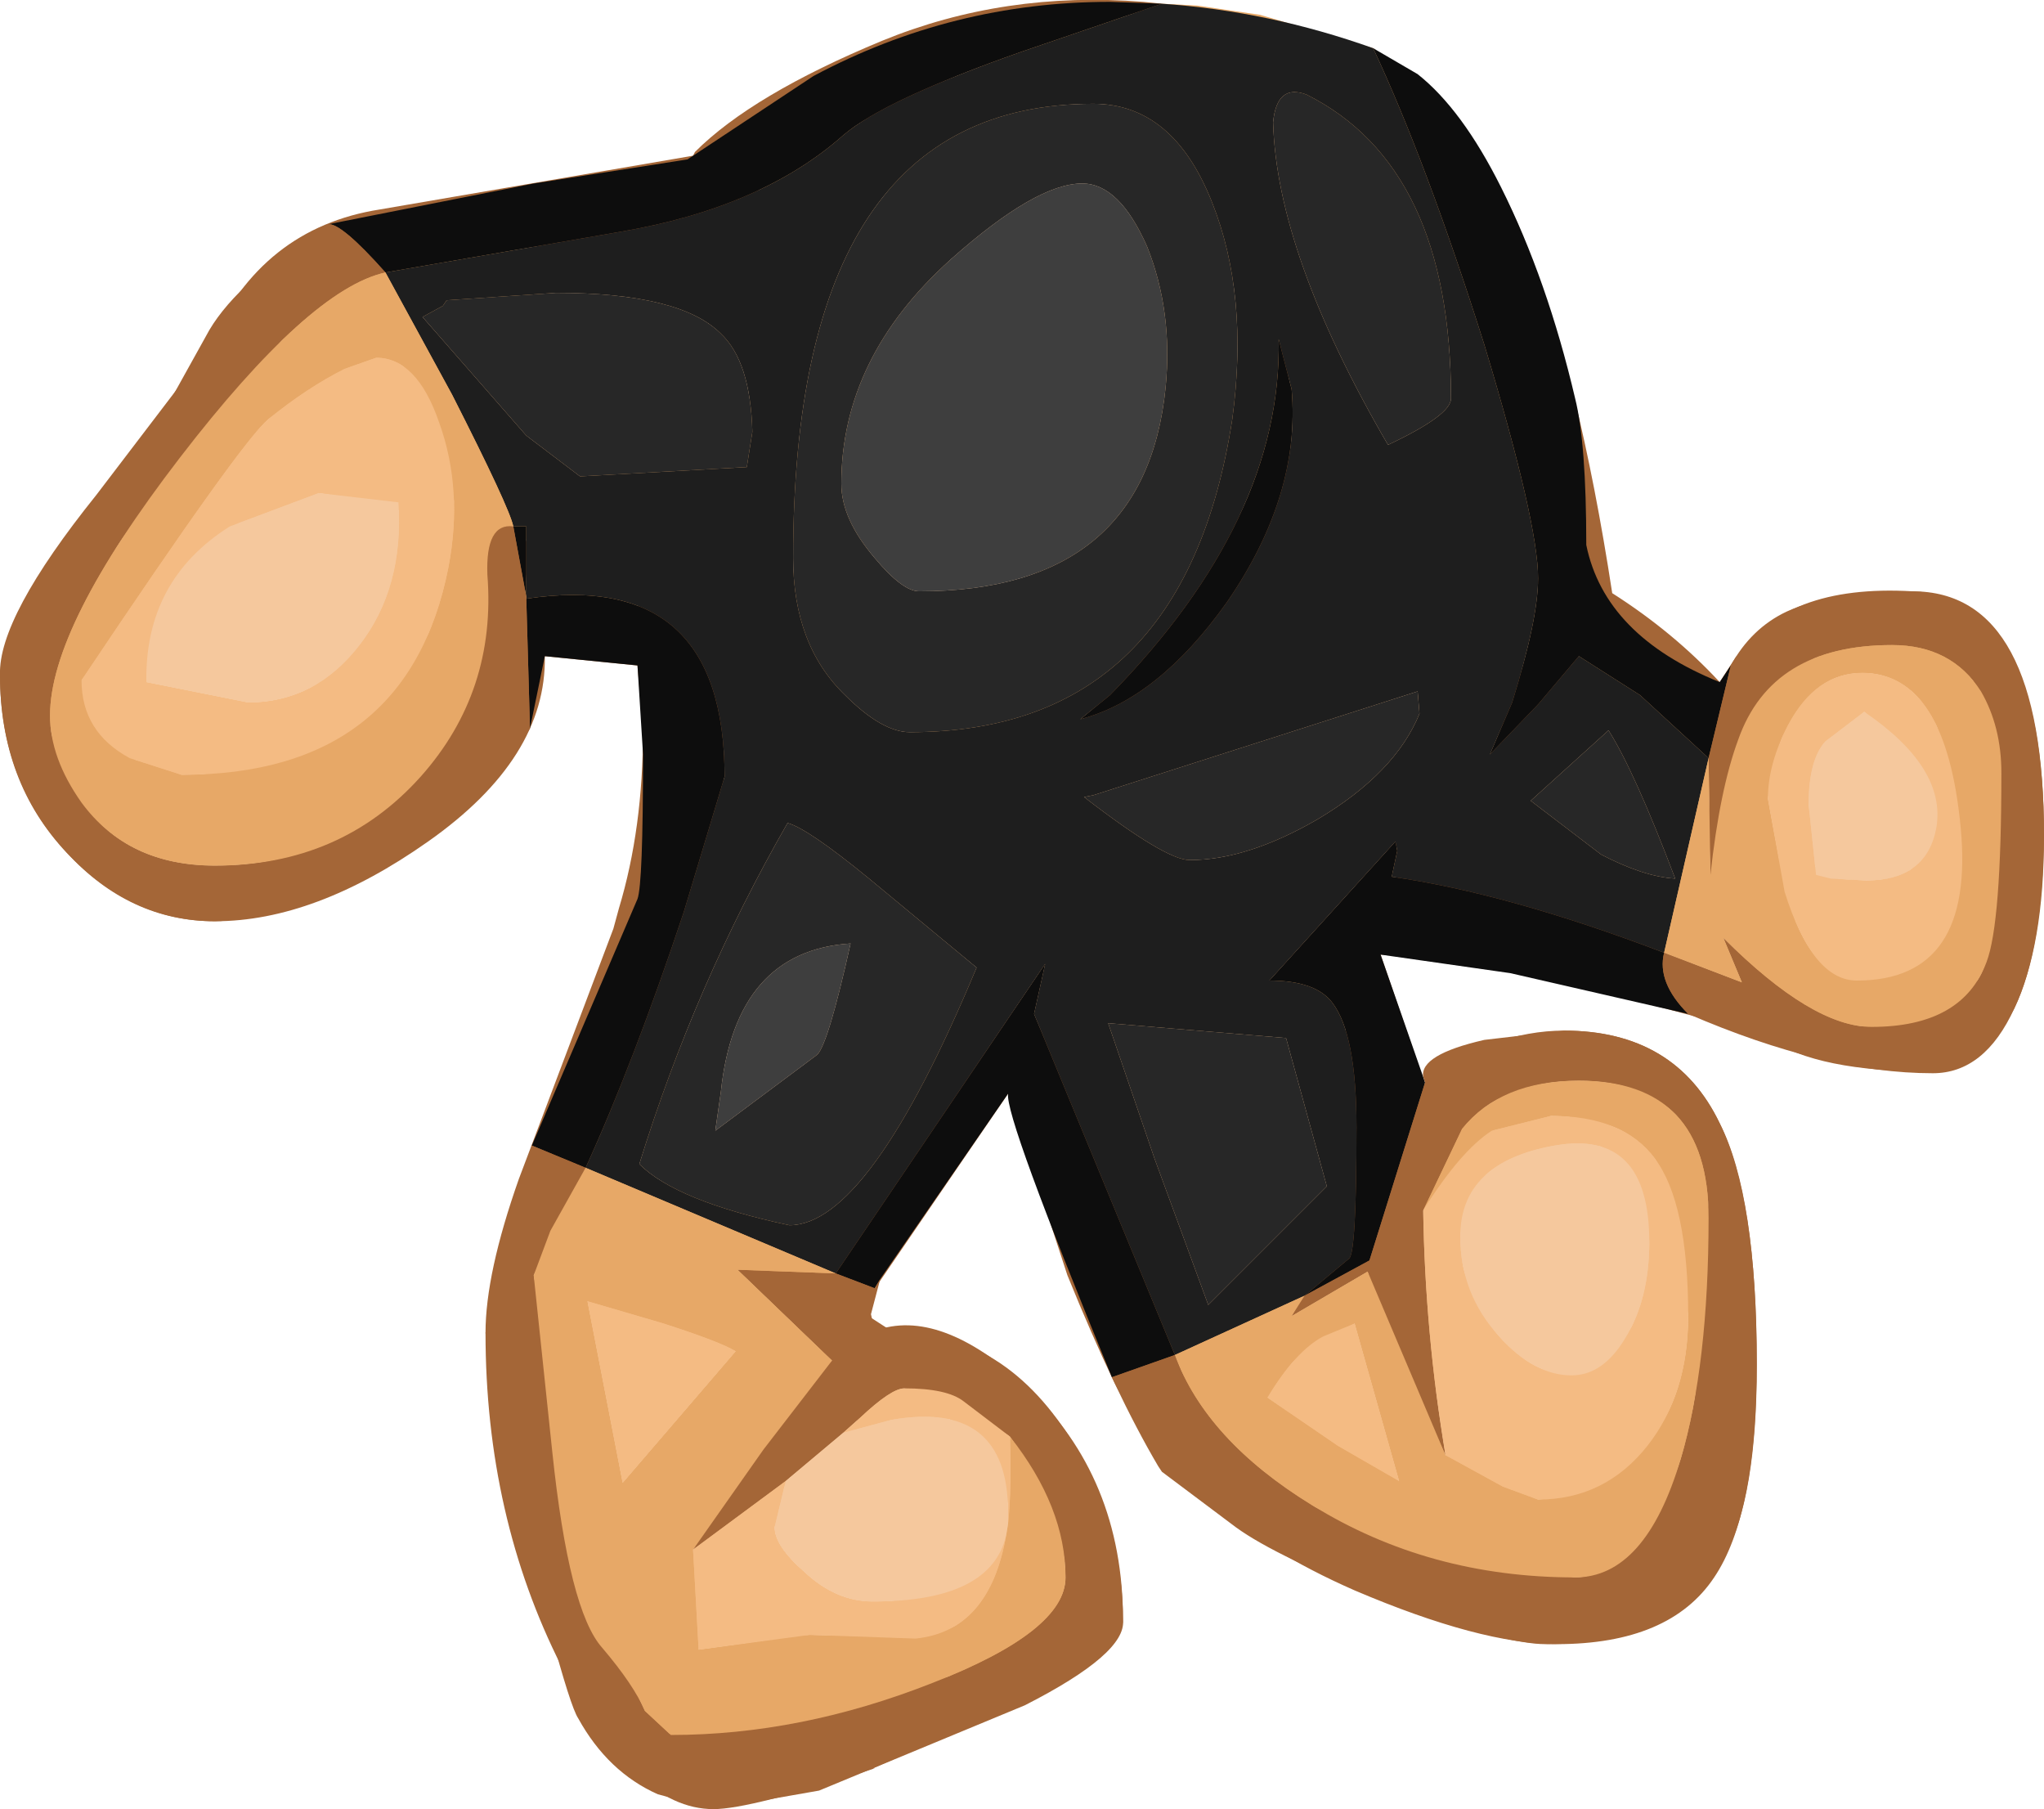 <?xml version="1.0" encoding="UTF-8" standalone="no"?>
<svg xmlns:ffdec="https://www.free-decompiler.com/flash" xmlns:xlink="http://www.w3.org/1999/xlink" ffdec:objectType="shape" height="48.8px" width="55.15px" xmlns="http://www.w3.org/2000/svg">
  <g transform="matrix(1.0, 0.0, 0.0, 1.0, 29.95, 3.25)">
    <path d="M9.05 36.0 Q7.3 32.35 6.95 31.05 L4.9 32.25 5.85 30.45 Q6.65 28.7 6.65 27.15 L6.35 24.5 Q6.05 23.4 5.45 23.2 L4.3 23.2 7.7 19.45 7.75 19.55 7.6 20.4 Q10.2 20.6 14.85 22.4 L17.05 23.25 16.55 22.05 18.2 23.7 Q19.15 24.4 20.1 24.45 L21.95 24.15 23.4 23.2 Q23.9 22.6 24.0 18.5 24.05 14.4 21.65 14.15 19.2 13.85 18.15 15.25 17.6 15.95 17.25 16.95 L16.8 18.7 16.25 20.35 16.2 20.35 16.15 18.8 16.2 17.3 15.9 16.8 Q14.55 14.7 12.65 14.45 11.75 16.45 10.25 17.1 11.55 14.05 11.55 12.35 11.55 10.3 10.65 6.9 9.55 2.65 7.55 -1.0 L7.1 -1.95 7.9 -1.35 Q11.75 1.0 13.55 12.75 15.2 13.8 16.45 15.15 L16.9 14.45 16.9 14.5 Q18.2 12.5 21.65 12.7 25.2 12.85 25.2 19.3 25.15 22.4 24.4 23.95 23.5 25.7 21.75 25.65 18.85 25.6 17.6 24.65 L14.4 23.8 Q9.3 22.5 7.3 22.5 L8.5 26.0 Q9.15 25.25 10.3 24.9 11.3 24.55 12.25 24.55 15.25 24.55 16.45 27.05 17.45 29.0 17.45 33.6 17.45 37.1 16.6 38.7 15.35 41.1 11.75 41.1 10.6 41.1 7.55 39.95 4.5 38.75 3.4 37.95 L1.4 36.45 1.3 36.3 Q0.15 34.35 -1.15 31.15 L-2.75 26.25 -6.75 32.1 -5.9 32.65 Q-2.8 32.65 -0.95 35.75 0.35 38.05 0.35 40.45 0.45 41.35 -2.3 42.75 L-6.4 44.45 -6.35 44.45 Q-9.7 45.55 -10.7 45.55 L-12.2 45.15 Q-13.55 44.55 -14.35 43.1 -14.75 42.5 -16.6 34.75 L-16.65 34.7 -16.85 32.7 Q-16.85 31.1 -15.95 28.55 L-13.4 21.8 -13.25 21.25 Q-12.6 19.1 -12.6 16.45 L-12.75 14.7 -15.25 14.45 Q-15.2 17.2 -18.4 19.45 -21.45 21.6 -24.15 21.6 -26.45 21.6 -28.15 19.75 -29.95 17.85 -29.95 14.95 -30.0 13.4 -27.35 10.1 L-24.3 6.1 -24.3 6.05 Q-22.9 2.9 -19.7 2.4 L-11.25 0.95 -11.2 0.85 Q-9.65 -0.7 -6.15 -2.15 -2.85 -3.5 0.9 -3.2 L1.4 -3.15 1.4 -3.1 Q-7.05 -0.75 -10.65 2.95 -15.2 3.15 -21.1 4.4 L-25.25 9.5 Q-29.1 14.05 -28.6 16.35 -28.3 17.85 -27.3 18.9 -26.15 20.1 -24.15 20.1 -21.95 20.1 -20.1 18.95 -16.55 16.65 -16.85 10.8 L-16.05 10.95 Q-15.7 11.1 -15.7 11.75 L-15.8 12.9 -12.6 13.1 Q-10.4 14.15 -10.4 17.45 -10.4 18.25 -11.05 20.35 L-12.25 23.7 Q-14.05 28.35 -15.55 31.15 -14.3 37.65 -13.2 41.05 -12.45 43.55 -12.1 43.55 L-8.6 43.0 -3.85 41.85 Q-2.85 41.55 -2.05 40.8 -1.2 40.0 -1.2 39.3 -1.2 37.75 -2.7 35.5 L-4.35 34.45 -5.55 34.2 Q-5.95 34.2 -7.65 35.35 -9.75 36.75 -11.25 38.55 -10.35 35.8 -7.5 33.45 L-10.05 31.0 -7.65 31.4 -1.75 22.75 -2.05 24.1 Q0.45 29.75 2.6 35.5 5.05 38.05 12.55 39.3 13.5 39.3 14.45 37.95 15.65 36.35 15.85 33.75 L16.15 29.05 Q16.15 27.4 14.95 26.55 14.0 25.9 12.65 25.9 11.3 25.9 10.2 26.55 8.65 27.45 8.45 29.4 8.35 30.4 8.55 32.75 L9.05 36.0 M4.0 11.95 Q2.8 14.65 0.95 15.85 L0.9 15.9 -0.8 16.15 Q0.75 14.9 2.35 12.55 4.8 9.0 4.55 5.9 5.45 8.35 4.15 11.6 L4.0 11.95" fill="#a46637" fill-rule="evenodd" stroke="none"/>
    <path d="M7.1 -1.95 L7.55 -1.0 Q9.55 2.65 10.65 6.9 11.55 10.3 11.55 12.35 11.55 14.05 10.25 17.1 11.75 16.45 12.65 14.45 14.55 14.7 15.9 16.8 L16.2 17.3 16.15 18.8 16.2 20.35 16.25 20.35 16.8 18.7 17.25 16.95 Q17.6 15.95 18.15 15.25 19.2 13.85 21.65 14.15 24.05 14.4 24.0 18.5 23.9 22.6 23.4 23.2 L21.95 24.15 20.1 24.45 Q19.15 24.4 18.2 23.7 L16.55 22.05 17.05 23.25 14.85 22.4 Q10.2 20.6 7.6 20.4 L7.75 19.55 7.7 19.45 4.3 23.2 5.45 23.2 Q6.05 23.4 6.35 24.5 L6.65 27.15 Q6.65 28.7 5.85 30.45 L4.9 32.25 6.95 31.05 Q7.3 32.35 9.05 36.0 L10.25 36.85 11.55 37.2 Q12.6 37.1 13.6 36.45 15.6 35.15 15.6 32.25 L15.3 30.1 Q15.1 28.7 14.7 28.0 14.25 27.25 13.05 27.0 11.8 26.7 10.85 27.0 9.85 27.3 8.45 29.4 8.65 27.45 10.2 26.55 11.3 25.9 12.65 25.9 14.0 25.9 14.95 26.55 16.15 27.4 16.15 29.05 L15.85 33.75 Q15.65 36.35 14.45 37.95 13.5 39.3 12.55 39.3 5.05 38.05 2.6 35.5 0.45 29.75 -2.05 24.1 L-1.75 22.75 -7.65 31.4 -10.05 31.0 -7.5 33.45 Q-10.35 35.8 -11.25 38.55 -11.4 40.15 -11.1 41.25 L-8.3 40.85 -5.25 40.9 Q-1.9 40.5 -2.7 35.5 -1.2 37.75 -1.2 39.3 -1.2 40.0 -2.05 40.8 -2.85 41.55 -3.85 41.85 L-8.6 43.0 -12.1 43.55 Q-12.45 43.55 -13.2 41.05 -14.3 37.65 -15.55 31.15 -14.05 28.35 -12.25 23.7 L-11.05 20.35 Q-10.4 18.25 -10.4 17.45 -10.4 14.15 -12.6 13.1 L-15.8 12.9 -15.7 11.75 Q-15.7 11.1 -16.05 10.95 L-16.85 10.8 Q-16.55 16.65 -20.1 18.95 -21.95 20.1 -24.15 20.1 -26.15 20.1 -27.3 18.9 -28.3 17.85 -28.6 16.35 -29.1 14.05 -25.25 9.5 L-21.1 4.4 Q-15.2 3.15 -10.65 2.95 -7.05 -0.75 1.4 -3.1 L1.4 -3.15 2.35 -3.1 4.05 -2.85 7.1 -1.95 M6.05 -0.25 L4.5 -1.0 4.4 0.05 Q4.35 2.05 5.65 5.15 6.5 7.1 7.5 8.75 9.2 8.65 9.2 7.5 9.2 3.55 7.4 1.15 L6.05 -0.25 M3.45 5.7 Q3.45 4.05 2.55 2.1 1.4 -0.45 -0.45 -0.45 -3.9 -0.45 -6.35 2.3 -8.25 4.45 -8.25 5.95 L-8.55 11.8 Q-8.55 13.2 -7.7 14.7 -6.7 16.5 -5.4 16.5 -3.15 16.5 -0.45 14.35 3.45 11.25 3.45 5.7 M22.1 15.9 Q21.35 14.9 20.3 14.9 19.25 14.9 18.5 15.9 18.05 16.45 17.75 18.3 L18.05 19.9 18.5 21.6 Q19.25 23.5 20.9 23.05 L21.95 22.3 Q22.75 21.6 22.8 21.2 22.95 20.4 22.7 18.45 22.45 16.35 22.1 15.9 M4.0 11.95 L4.15 11.6 Q5.45 8.35 4.55 5.9 4.8 9.0 2.35 12.55 0.75 14.9 -0.8 16.15 L0.9 15.9 0.95 15.85 Q2.8 14.65 4.0 11.95 M13.45 16.45 Q12.2 17.0 11.35 18.35 11.8 20.2 15.25 20.45 14.65 18.0 14.0 17.0 L13.45 16.45 M0.95 19.6 L2.15 19.95 Q3.6 19.95 5.7 19.0 8.7 17.65 8.3 15.4 L3.8 16.75 -0.7 18.25 Q-0.2 19.1 0.95 19.6 M-17.6 10.85 Q-18.0 8.2 -18.85 6.9 -19.9 5.35 -22.7 8.05 -25.55 10.7 -27.75 15.1 L-26.35 17.2 Q-25.85 17.65 -25.05 17.65 -22.4 17.65 -20.1 15.8 -17.6 13.75 -17.6 10.85 M-11.4 5.15 Q-12.45 4.65 -14.95 4.65 L-16.9 4.85 -18.55 5.3 -16.3 8.0 -14.5 9.6 -11.75 9.35 -9.8 9.05 Q-9.3 6.1 -11.4 5.15 M2.65 31.95 L5.85 28.75 4.75 24.75 2.05 24.45 -0.05 24.35 Q0.9 28.95 2.65 31.95 M6.6 32.45 L5.4 33.15 Q4.4 33.8 4.25 34.45 L5.95 35.65 Q7.4 36.6 7.8 36.7 L6.6 32.45 M-8.7 18.95 L-9.1 19.55 Q-10.75 22.3 -12.7 28.15 -12.6 28.45 -10.9 29.15 L-8.45 29.8 Q-7.15 29.8 -5.95 27.25 L-3.6 22.85 -6.75 20.1 -8.05 19.15 Q-8.4 18.95 -8.7 18.95 M-14.1 31.85 L-13.15 36.75 -10.1 33.2 Q-12.15 31.35 -14.1 31.85" fill="#e7a867" fill-rule="evenodd" stroke="none"/>
    <path d="M-2.7 35.5 Q-1.9 40.5 -5.25 40.9 L-8.3 40.85 -11.1 41.25 Q-11.4 40.15 -11.25 38.55 -9.75 36.75 -7.65 35.35 -5.95 34.2 -5.55 34.2 L-4.35 34.45 -2.7 35.5 M8.45 29.4 Q9.85 27.3 10.85 27.0 11.8 26.7 13.05 27.0 14.25 27.25 14.7 28.0 15.1 28.7 15.3 30.1 L15.6 32.25 Q15.6 35.15 13.6 36.45 12.6 37.1 11.55 37.2 L10.25 36.85 9.05 36.0 8.55 32.75 Q8.35 30.4 8.45 29.4 M6.05 -0.25 L7.4 1.15 Q9.2 3.55 9.2 7.5 9.2 8.65 7.5 8.75 6.5 7.1 5.65 5.15 4.35 2.05 4.4 0.05 L4.5 -1.0 6.05 -0.25 M21.45 16.95 L20.35 15.95 Q19.6 15.95 19.05 16.7 18.8 17.0 18.85 18.45 18.85 19.85 19.05 20.15 19.3 20.5 20.35 20.5 21.4 20.5 21.65 20.15 22.2 19.4 22.2 18.4 22.2 17.9 21.45 16.95 M22.1 15.9 Q22.45 16.35 22.7 18.45 22.95 20.4 22.8 21.2 22.75 21.6 21.95 22.3 L20.9 23.05 Q19.25 23.5 18.5 21.6 L18.05 19.9 17.75 18.3 Q18.05 16.45 18.5 15.9 19.25 14.9 20.3 14.9 21.35 14.9 22.1 15.9 M3.45 5.7 Q3.45 11.25 -0.45 14.35 -3.15 16.5 -5.4 16.5 -6.7 16.5 -7.7 14.7 -8.55 13.2 -8.55 11.8 L-8.25 5.95 Q-8.25 4.45 -6.35 2.3 -3.9 -0.45 -0.45 -0.45 1.4 -0.45 2.55 2.1 3.45 4.05 3.45 5.7 M1.3 7.2 Q1.55 5.15 0.95 3.4 0.3 1.7 -0.75 1.7 -2.55 1.7 -4.3 3.75 -5.55 5.2 -6.25 7.0 L-7.25 9.8 Q-6.2 13.05 -4.85 12.7 0.55 12.7 1.3 7.2 M0.95 19.6 Q-0.2 19.1 -0.7 18.25 L3.8 16.75 8.3 15.4 Q8.7 17.65 5.7 19.0 3.6 19.95 2.15 19.95 L0.95 19.6 M13.45 16.45 L14.0 17.0 Q14.65 18.0 15.25 20.45 11.8 20.2 11.35 18.35 12.2 17.0 13.45 16.45 M12.7 27.5 L11.25 27.7 Q9.7 28.3 9.45 30.1 9.35 30.85 10.0 32.05 10.85 33.6 12.15 33.8 12.65 33.9 13.45 33.2 14.35 32.45 14.5 31.5 14.7 30.15 14.3 29.05 13.85 27.7 12.7 27.5 M6.6 32.45 L7.8 36.7 Q7.4 36.6 5.95 35.65 L4.25 34.45 Q4.4 33.8 5.4 33.15 L6.6 32.45 M2.65 31.95 Q0.9 28.95 -0.05 24.35 L2.05 24.45 4.75 24.75 5.85 28.75 2.65 31.95 M-11.4 5.15 Q-9.3 6.1 -9.8 9.05 L-11.75 9.35 -14.5 9.6 -16.3 8.0 -18.55 5.3 -16.9 4.85 -14.95 4.65 Q-12.45 4.65 -11.4 5.15 M-17.6 10.85 Q-17.6 13.75 -20.1 15.8 -22.4 17.65 -25.05 17.65 -25.85 17.65 -26.35 17.2 L-27.75 15.1 Q-25.55 10.7 -22.7 8.05 -19.9 5.35 -18.85 6.9 -18.0 8.2 -17.6 10.85 M-19.0 10.8 Q-19.0 10.5 -19.8 10.3 L-21.35 10.05 Q-22.6 10.05 -24.05 11.3 -25.9 12.85 -26.0 15.15 L-23.25 15.7 Q-21.55 15.7 -20.0 14.15 -18.35 12.45 -19.0 10.8 M-8.7 18.95 Q-8.4 18.95 -8.05 19.15 L-6.75 20.1 -3.6 22.85 -5.95 27.25 Q-7.15 29.8 -8.45 29.8 L-10.9 29.15 Q-12.6 28.45 -12.7 28.15 -10.75 22.3 -9.1 19.55 L-8.7 18.95 M-5.75 34.75 Q-6.5 34.75 -7.65 35.6 -9.05 36.65 -9.05 37.95 -9.05 38.45 -8.25 39.15 -7.4 39.95 -6.4 39.95 -5.05 39.95 -4.0 39.4 -2.75 38.75 -2.75 37.55 -2.75 36.85 -3.15 36.15 -3.95 34.75 -5.75 34.75 M-7.0 22.2 L-7.8 21.85 Q-10.25 22.55 -10.65 27.25 L-9.9 26.95 -7.85 25.1 Q-7.45 24.5 -7.0 22.2 M-14.1 31.85 Q-12.15 31.35 -10.1 33.2 L-13.15 36.75 -14.1 31.85" fill="#f4bb83" fill-rule="evenodd" stroke="none"/>
    <path d="M21.45 16.95 Q22.2 17.9 22.2 18.4 22.2 19.4 21.65 20.15 21.4 20.5 20.35 20.5 19.3 20.5 19.05 20.15 18.85 19.85 18.85 18.45 18.8 17.0 19.05 16.7 19.6 15.95 20.35 15.95 L21.45 16.95 M1.3 7.2 Q0.55 12.7 -4.85 12.7 -6.2 13.05 -7.25 9.8 L-6.25 7.0 Q-5.55 5.2 -4.3 3.75 -2.55 1.7 -0.75 1.7 0.3 1.7 0.95 3.4 1.55 5.15 1.3 7.2 M12.7 27.5 Q13.85 27.7 14.3 29.05 14.7 30.15 14.5 31.5 14.35 32.45 13.45 33.2 12.65 33.9 12.15 33.8 10.85 33.6 10.0 32.05 9.35 30.85 9.45 30.1 9.7 28.3 11.25 27.7 L12.7 27.5 M-19.0 10.8 Q-18.35 12.45 -20.0 14.15 -21.55 15.7 -23.25 15.7 L-26.0 15.15 Q-25.9 12.85 -24.05 11.3 -22.6 10.05 -21.35 10.05 L-19.8 10.3 Q-19.0 10.5 -19.0 10.8 M-7.0 22.2 Q-7.45 24.5 -7.85 25.1 L-9.9 26.95 -10.65 27.25 Q-10.25 22.55 -7.8 21.85 L-7.0 22.2 M-5.75 34.75 Q-3.95 34.75 -3.15 36.15 -2.75 36.85 -2.75 37.55 -2.75 38.75 -4.0 39.4 -5.05 39.95 -6.4 39.95 -7.4 39.95 -8.25 39.15 -9.05 38.45 -9.05 37.95 -9.05 36.65 -7.65 35.6 -6.5 34.75 -5.75 34.75" fill="#f5c89d" fill-rule="evenodd" stroke="none"/>
    <path d="M7.1 -1.95 Q8.55 1.15 10.1 6.05 11.55 10.85 11.55 12.35 11.55 13.45 10.85 15.7 L10.25 17.1 11.55 15.75 12.65 14.45 14.3 15.5 16.15 17.2 14.95 22.45 Q10.75 20.85 7.6 20.4 L7.75 19.7 7.7 19.45 4.3 23.2 Q5.55 23.2 6.0 23.8 6.65 24.65 6.65 27.15 6.65 30.55 6.45 30.7 L5.25 31.7 1.75 33.3 -2.05 24.1 -1.75 22.75 -7.4 31.1 -14.15 28.25 Q-12.85 25.4 -11.5 21.35 L-10.4 17.7 Q-10.4 12.1 -15.75 12.9 L-15.75 12.85 -15.75 10.95 -16.1 10.95 Q-16.2 10.45 -17.75 7.4 L-19.55 4.1 -13.2 3.0 Q-9.4 2.35 -7.2 0.4 -6.1 -0.55 -2.4 -1.85 L1.4 -3.15 Q4.3 -2.95 7.1 -1.95 M7.5 8.75 Q9.2 7.95 9.2 7.5 9.2 1.25 5.3 -0.7 4.5 -1.0 4.4 0.05 4.5 3.6 7.5 8.75 M4.55 5.9 Q4.65 10.75 0.0 15.5 L-0.8 16.15 Q1.3 15.6 3.15 13.0 5.15 10.1 4.9 7.25 L4.55 5.9 M2.75 2.2 Q1.7 -0.45 -0.45 -0.45 -8.55 -0.45 -8.55 11.8 -8.55 14.15 -7.15 15.5 -6.15 16.5 -5.4 16.5 2.0 16.5 3.3 8.05 3.75 4.7 2.75 2.2 M8.3 15.4 L-0.45 18.2 -0.7 18.25 Q1.5 19.95 2.15 19.95 3.7 19.95 5.6 18.85 7.7 17.6 8.35 16.0 L8.3 15.4 M11.35 18.35 L13.25 19.8 Q14.4 20.4 15.25 20.45 14.15 17.55 13.45 16.45 L11.35 18.35 M5.85 28.75 L4.75 24.75 -0.05 24.35 1.2 28.0 2.65 31.95 5.85 28.75 M-9.65 8.4 Q-9.7 6.5 -10.5 5.75 -11.6 4.65 -14.95 4.65 L-17.9 4.85 -18.0 5.0 -18.55 5.3 -15.75 8.5 -14.3 9.6 -9.8 9.35 -9.65 8.4 M-6.5 20.45 Q-8.15 19.1 -8.7 18.95 -11.2 23.3 -12.7 28.15 -11.7 29.15 -8.65 29.8 -6.5 29.8 -3.6 22.85 L-6.5 20.45" fill="#1e1e1e" fill-rule="evenodd" stroke="none"/>
    <path d="M7.1 -1.95 L8.3 -1.25 Q9.5 -0.3 10.55 1.8 11.8 4.3 12.55 7.5 12.85 8.7 12.85 11.45 13.35 13.9 16.45 15.15 L16.75 14.7 16.15 17.2 14.3 15.5 12.65 14.45 11.55 15.75 10.25 17.1 10.85 15.7 Q11.55 13.45 11.55 12.35 11.55 10.85 10.1 6.05 8.55 1.15 7.1 -1.95 M15.6 24.1 L10.8 23.0 7.3 22.5 8.45 25.8 8.5 25.95 7.0 30.75 5.25 31.7 6.45 30.7 Q6.65 30.55 6.65 27.15 6.65 24.65 6.0 23.8 5.55 23.2 4.3 23.2 L7.7 19.45 7.75 19.7 7.6 20.4 Q10.75 20.85 14.95 22.45 14.75 23.25 15.6 24.1 M0.05 33.9 Q-2.85 26.85 -2.75 26.25 L-6.2 31.25 -6.35 31.5 -7.4 31.1 -1.75 22.75 -2.05 24.1 1.75 33.3 0.05 33.9 M-15.6 27.65 L-12.75 21.0 Q-12.6 20.6 -12.6 17.1 L-12.75 14.7 -15.25 14.45 -15.65 16.4 -15.75 12.9 Q-10.4 12.1 -10.4 17.7 L-11.5 21.35 Q-12.85 25.4 -14.15 28.25 L-15.6 27.65 M-21.1 2.8 L-15.55 1.7 -11.4 1.05 -8.0 -1.2 Q-4.25 -3.2 0.0 -3.2 L1.4 -3.15 -2.4 -1.85 Q-6.1 -0.55 -7.2 0.4 -9.4 2.35 -13.2 3.0 L-19.55 4.1 Q-20.75 2.75 -21.1 2.8 M4.55 5.9 L4.9 7.25 Q5.15 10.1 3.15 13.0 1.3 15.6 -0.8 16.15 L0.0 15.5 Q4.65 10.75 4.55 5.9 M-16.1 10.95 L-15.75 10.95 -15.75 12.85 -16.1 10.95" fill="#0d0d0d" fill-rule="evenodd" stroke="none"/>
    <path d="M7.5 8.75 Q4.5 3.6 4.4 0.05 4.5 -1.0 5.3 -0.7 9.2 1.25 9.2 7.5 9.2 7.95 7.5 8.75 M1.0 3.4 Q0.25 1.7 -0.75 1.7 -2.0 1.7 -4.3 3.75 -7.25 6.4 -7.25 9.8 -7.25 10.75 -6.35 11.8 -5.6 12.7 -5.15 12.7 0.95 12.7 1.5 7.2 1.7 5.15 1.0 3.4 M11.35 18.35 L13.45 16.45 Q14.15 17.55 15.25 20.45 14.4 20.4 13.25 19.8 L11.35 18.35 M8.3 15.4 L8.35 16.0 Q7.7 17.6 5.6 18.85 3.7 19.95 2.15 19.95 1.5 19.95 -0.7 18.25 L-0.45 18.2 8.3 15.4 M2.75 2.2 Q3.75 4.7 3.3 8.05 2.0 16.5 -5.4 16.5 -6.15 16.5 -7.15 15.5 -8.55 14.15 -8.55 11.8 -8.55 -0.45 -0.45 -0.45 1.7 -0.45 2.75 2.2 M-9.65 8.4 L-9.8 9.35 -14.3 9.6 -15.75 8.5 -18.55 5.3 -18.0 5.0 -17.9 4.85 -14.95 4.65 Q-11.6 4.65 -10.5 5.75 -9.7 6.5 -9.65 8.4 M5.85 28.75 L2.65 31.95 1.2 28.0 -0.05 24.35 4.75 24.75 5.85 28.75 M-6.5 20.45 L-3.6 22.85 Q-6.5 29.8 -8.65 29.8 -11.7 29.15 -12.7 28.15 -11.2 23.3 -8.7 18.95 -8.15 19.1 -6.5 20.45 M-10.65 27.25 L-7.9 25.2 Q-7.6 24.9 -7.0 22.2 -10.1 22.4 -10.5 26.2 L-10.65 27.25" fill="#272727" fill-rule="evenodd" stroke="none"/>
    <path d="M1.0 3.4 Q1.7 5.15 1.5 7.2 0.95 12.7 -5.15 12.7 -5.6 12.7 -6.35 11.8 -7.25 10.75 -7.25 9.8 -7.25 6.4 -4.3 3.75 -2.0 1.7 -0.75 1.7 0.25 1.7 1.0 3.4 M-10.65 27.25 L-10.5 26.2 Q-10.1 22.4 -7.0 22.2 -7.6 24.9 -7.9 25.2 L-10.65 27.25" fill="#3e3e3e" fill-rule="evenodd" stroke="none"/>
    <path d="M16.15 17.2 L16.75 14.7 Q17.3 13.7 18.25 13.25 19.45 12.7 21.65 12.7 25.2 12.7 25.2 19.3 25.2 22.25 24.4 23.95 23.6 25.7 22.2 25.7 19.3 25.7 15.6 24.1 14.75 23.25 14.95 22.45 L17.05 23.25 16.55 22.05 Q18.95 24.45 20.55 24.45 23.0 24.45 23.65 22.7 24.05 21.65 24.05 17.6 24.05 16.35 23.5 15.4 22.7 14.15 21.1 14.15 17.85 14.15 16.95 16.7 16.45 18.05 16.2 20.35 L16.15 17.2 M8.45 25.8 Q8.35 25.2 10.1 24.8 L12.25 24.55 Q15.25 24.55 16.45 27.05 17.45 29.1 17.45 33.5 17.45 37.6 16.3 39.3 15.1 41.1 12.05 41.1 10.0 41.1 6.6 39.65 1.8 37.55 0.05 33.9 L1.75 33.3 Q2.6 35.6 5.45 37.35 8.6 39.3 12.55 39.3 14.45 39.3 15.4 36.1 16.15 33.55 16.15 29.6 16.15 25.9 12.65 25.9 10.55 25.9 9.5 27.2 L8.45 29.4 Q8.5 32.7 9.05 36.0 L6.95 31.05 4.9 32.25 5.25 31.7 7.0 30.75 8.5 25.95 8.45 25.8 M-6.2 31.25 L-6.45 32.2 -6.35 32.65 Q-4.6 32.0 -2.25 34.15 0.35 36.6 0.35 40.45 0.35 41.35 -3.0 42.95 L-6.4 44.45 -7.85 45.05 -10.7 45.55 Q-12.85 45.55 -14.8 41.7 -16.85 37.65 -16.85 32.7 L-15.6 27.65 -14.15 28.25 -15.1 29.95 -15.55 31.15 -15.05 35.9 Q-14.6 40.2 -13.7 41.2 -12.85 42.2 -12.55 42.9 L-11.85 43.55 Q-8.35 43.55 -4.8 42.15 -1.2 40.75 -1.2 39.3 -1.2 37.4 -2.7 35.5 L-3.95 34.55 Q-4.4 34.2 -5.55 34.2 -5.9 34.2 -6.75 35.0 L-7.2 35.4 -8.75 36.7 -11.25 38.55 -9.35 35.85 -7.5 33.45 -10.05 31.0 -7.4 31.1 -6.35 31.5 -6.2 31.25 M-15.65 16.4 Q-17.05 18.5 -20.25 20.2 -22.95 21.6 -24.15 21.6 -26.4 21.6 -28.15 19.75 -29.95 17.8 -29.95 14.95 -29.95 14.35 -28.35 11.85 L-25.55 7.9 -24.3 5.65 Q-23.5 4.3 -21.1 2.8 -20.75 2.75 -19.55 4.1 -21.6 4.55 -25.1 9.1 -28.6 13.65 -28.6 16.05 -28.6 17.2 -27.75 18.4 -26.5 20.1 -24.15 20.1 -20.75 20.1 -18.6 17.7 -16.55 15.4 -16.8 12.25 -16.85 10.85 -16.1 10.95 L-15.75 12.85 -15.75 12.9 -15.65 16.4" fill="#a46637" fill-rule="evenodd" stroke="none"/>
    <path d="M16.15 17.2 L16.2 20.35 Q16.45 18.05 16.95 16.7 17.85 14.15 21.1 14.15 22.7 14.15 23.5 15.4 24.05 16.35 24.05 17.6 24.05 21.65 23.65 22.7 23.0 24.45 20.55 24.45 18.95 24.45 16.55 22.05 L17.05 23.25 14.95 22.45 16.15 17.2 M20.3 14.9 Q19.05 14.9 18.3 16.3 17.75 17.35 17.75 18.3 L18.2 20.8 Q18.95 23.2 20.15 23.2 23.35 23.2 22.95 19.05 22.55 14.9 20.3 14.9 M9.05 36.0 L10.6 36.85 11.55 37.2 Q13.35 37.2 14.5 35.75 15.6 34.35 15.6 32.25 15.6 29.2 14.7 28.0 13.85 26.85 11.9 26.85 L10.3 27.25 Q9.45 27.8 8.45 29.4 L9.5 27.2 Q10.55 25.9 12.65 25.9 16.15 25.9 16.15 29.6 16.15 33.55 15.4 36.1 14.45 39.3 12.55 39.3 8.6 39.3 5.45 37.35 2.6 35.6 1.75 33.3 L5.25 31.7 4.9 32.25 6.95 31.05 9.05 36.0 M5.75 32.8 Q5.0 33.2 4.25 34.45 L6.15 35.75 7.8 36.7 6.6 32.45 5.75 32.8 M-18.1 8.15 Q-18.7 6.4 -19.8 6.4 L-20.65 6.7 Q-21.65 7.2 -22.7 8.05 -23.4 8.6 -27.75 15.1 -27.75 16.5 -26.45 17.2 L-25.05 17.65 Q-18.95 17.65 -17.85 12.05 -17.45 9.95 -18.1 8.15 M-19.55 4.1 L-17.75 7.4 Q-16.2 10.45 -16.1 10.95 -16.85 10.85 -16.8 12.25 -16.55 15.4 -18.6 17.7 -20.75 20.1 -24.15 20.1 -26.5 20.1 -27.75 18.4 -28.6 17.2 -28.6 16.05 -28.6 13.65 -25.1 9.1 -21.6 4.55 -19.55 4.1 M-14.15 28.25 L-7.4 31.1 -10.05 31.0 -7.5 33.45 -9.35 35.85 -11.25 38.55 -11.1 41.25 -8.1 40.85 -5.25 40.95 Q-3.25 40.75 -2.8 38.15 L-2.75 37.85 Q-2.65 36.85 -2.7 35.5 -1.2 37.4 -1.2 39.3 -1.2 40.75 -4.8 42.15 -8.35 43.55 -11.85 43.55 L-12.55 42.9 Q-12.85 42.2 -13.7 41.2 -14.6 40.2 -15.05 35.9 L-15.55 31.15 -15.1 29.95 -14.15 28.25 M-13.15 36.75 L-10.1 33.2 Q-10.5 32.95 -12.05 32.45 L-14.1 31.85 -13.15 36.75" fill="#e7a867" fill-rule="evenodd" stroke="none"/>
    <path d="M22.3 19.05 Q22.55 17.45 20.35 15.95 L19.3 16.75 Q18.85 17.25 18.85 18.45 L19.05 20.35 19.45 20.45 20.4 20.5 Q22.05 20.5 22.3 19.05 M20.3 14.9 Q22.55 14.9 22.95 19.05 23.35 23.2 20.15 23.2 18.95 23.2 18.2 20.8 L17.75 18.3 Q17.75 17.35 18.3 16.3 19.05 14.9 20.3 14.9 M12.0 27.65 Q9.45 28.1 9.45 30.1 9.45 31.65 10.5 32.8 11.45 33.85 12.45 33.85 13.3 33.85 13.9 32.85 14.55 31.8 14.55 30.25 14.55 27.2 12.0 27.65 M8.45 29.4 Q9.45 27.8 10.3 27.25 L11.9 26.85 Q13.85 26.85 14.7 28.0 15.6 29.2 15.6 32.25 15.6 34.35 14.5 35.75 13.35 37.2 11.55 37.2 L10.6 36.85 9.05 36.0 Q8.5 32.7 8.45 29.4 M5.75 32.8 L6.6 32.45 7.8 36.7 6.15 35.75 4.25 34.45 Q5.0 33.2 5.75 32.8 M-18.1 8.15 Q-17.45 9.95 -17.85 12.05 -18.95 17.65 -25.05 17.65 L-26.45 17.2 Q-27.75 16.5 -27.75 15.1 -23.4 8.6 -22.7 8.05 -21.65 7.2 -20.65 6.7 L-19.8 6.4 Q-18.7 6.4 -18.1 8.15 M-11.25 38.55 L-8.75 36.7 -9.05 37.95 Q-9.05 38.45 -8.25 39.15 -7.4 39.95 -6.4 39.95 -3.2 39.95 -2.8 38.15 -3.25 40.75 -5.25 40.95 L-8.1 40.85 -11.1 41.25 -11.25 38.55 M-7.2 35.4 L-6.75 35.0 Q-5.9 34.2 -5.55 34.2 -4.4 34.2 -3.95 34.55 L-2.7 35.5 Q-2.65 36.85 -2.75 37.85 L-2.75 37.55 Q-2.75 34.5 -5.9 35.05 L-7.2 35.4 M-19.2 10.3 L-21.35 10.05 -23.75 10.95 Q-26.05 12.4 -26.0 15.15 L-23.25 15.7 Q-21.45 15.7 -20.25 14.15 -19.05 12.6 -19.2 10.3 M-13.15 36.75 L-14.1 31.85 -12.05 32.45 Q-10.5 32.95 -10.1 33.2 L-13.15 36.75" fill="#f4bb83" fill-rule="evenodd" stroke="none"/>
    <path d="M22.3 19.05 Q22.05 20.5 20.4 20.5 L19.45 20.45 19.05 20.35 18.85 18.45 Q18.85 17.25 19.3 16.75 L20.35 15.95 Q22.55 17.45 22.3 19.05 M12.0 27.65 Q14.55 27.2 14.55 30.25 14.55 31.8 13.9 32.85 13.3 33.85 12.45 33.85 11.45 33.85 10.5 32.8 9.45 31.65 9.45 30.1 9.45 28.1 12.0 27.65 M-8.75 36.7 L-7.2 35.4 -5.9 35.05 Q-2.75 34.5 -2.75 37.55 L-2.75 37.85 -2.8 38.15 Q-3.2 39.95 -6.4 39.95 -7.4 39.95 -8.25 39.15 -9.05 38.45 -9.05 37.95 L-8.75 36.7 M-19.2 10.3 Q-19.05 12.6 -20.25 14.15 -21.45 15.7 -23.25 15.7 L-26.0 15.15 Q-26.05 12.4 -23.75 10.95 L-21.35 10.05 -19.2 10.3" fill="#f5c89d" fill-rule="evenodd" stroke="none"/>
  </g>
</svg>
